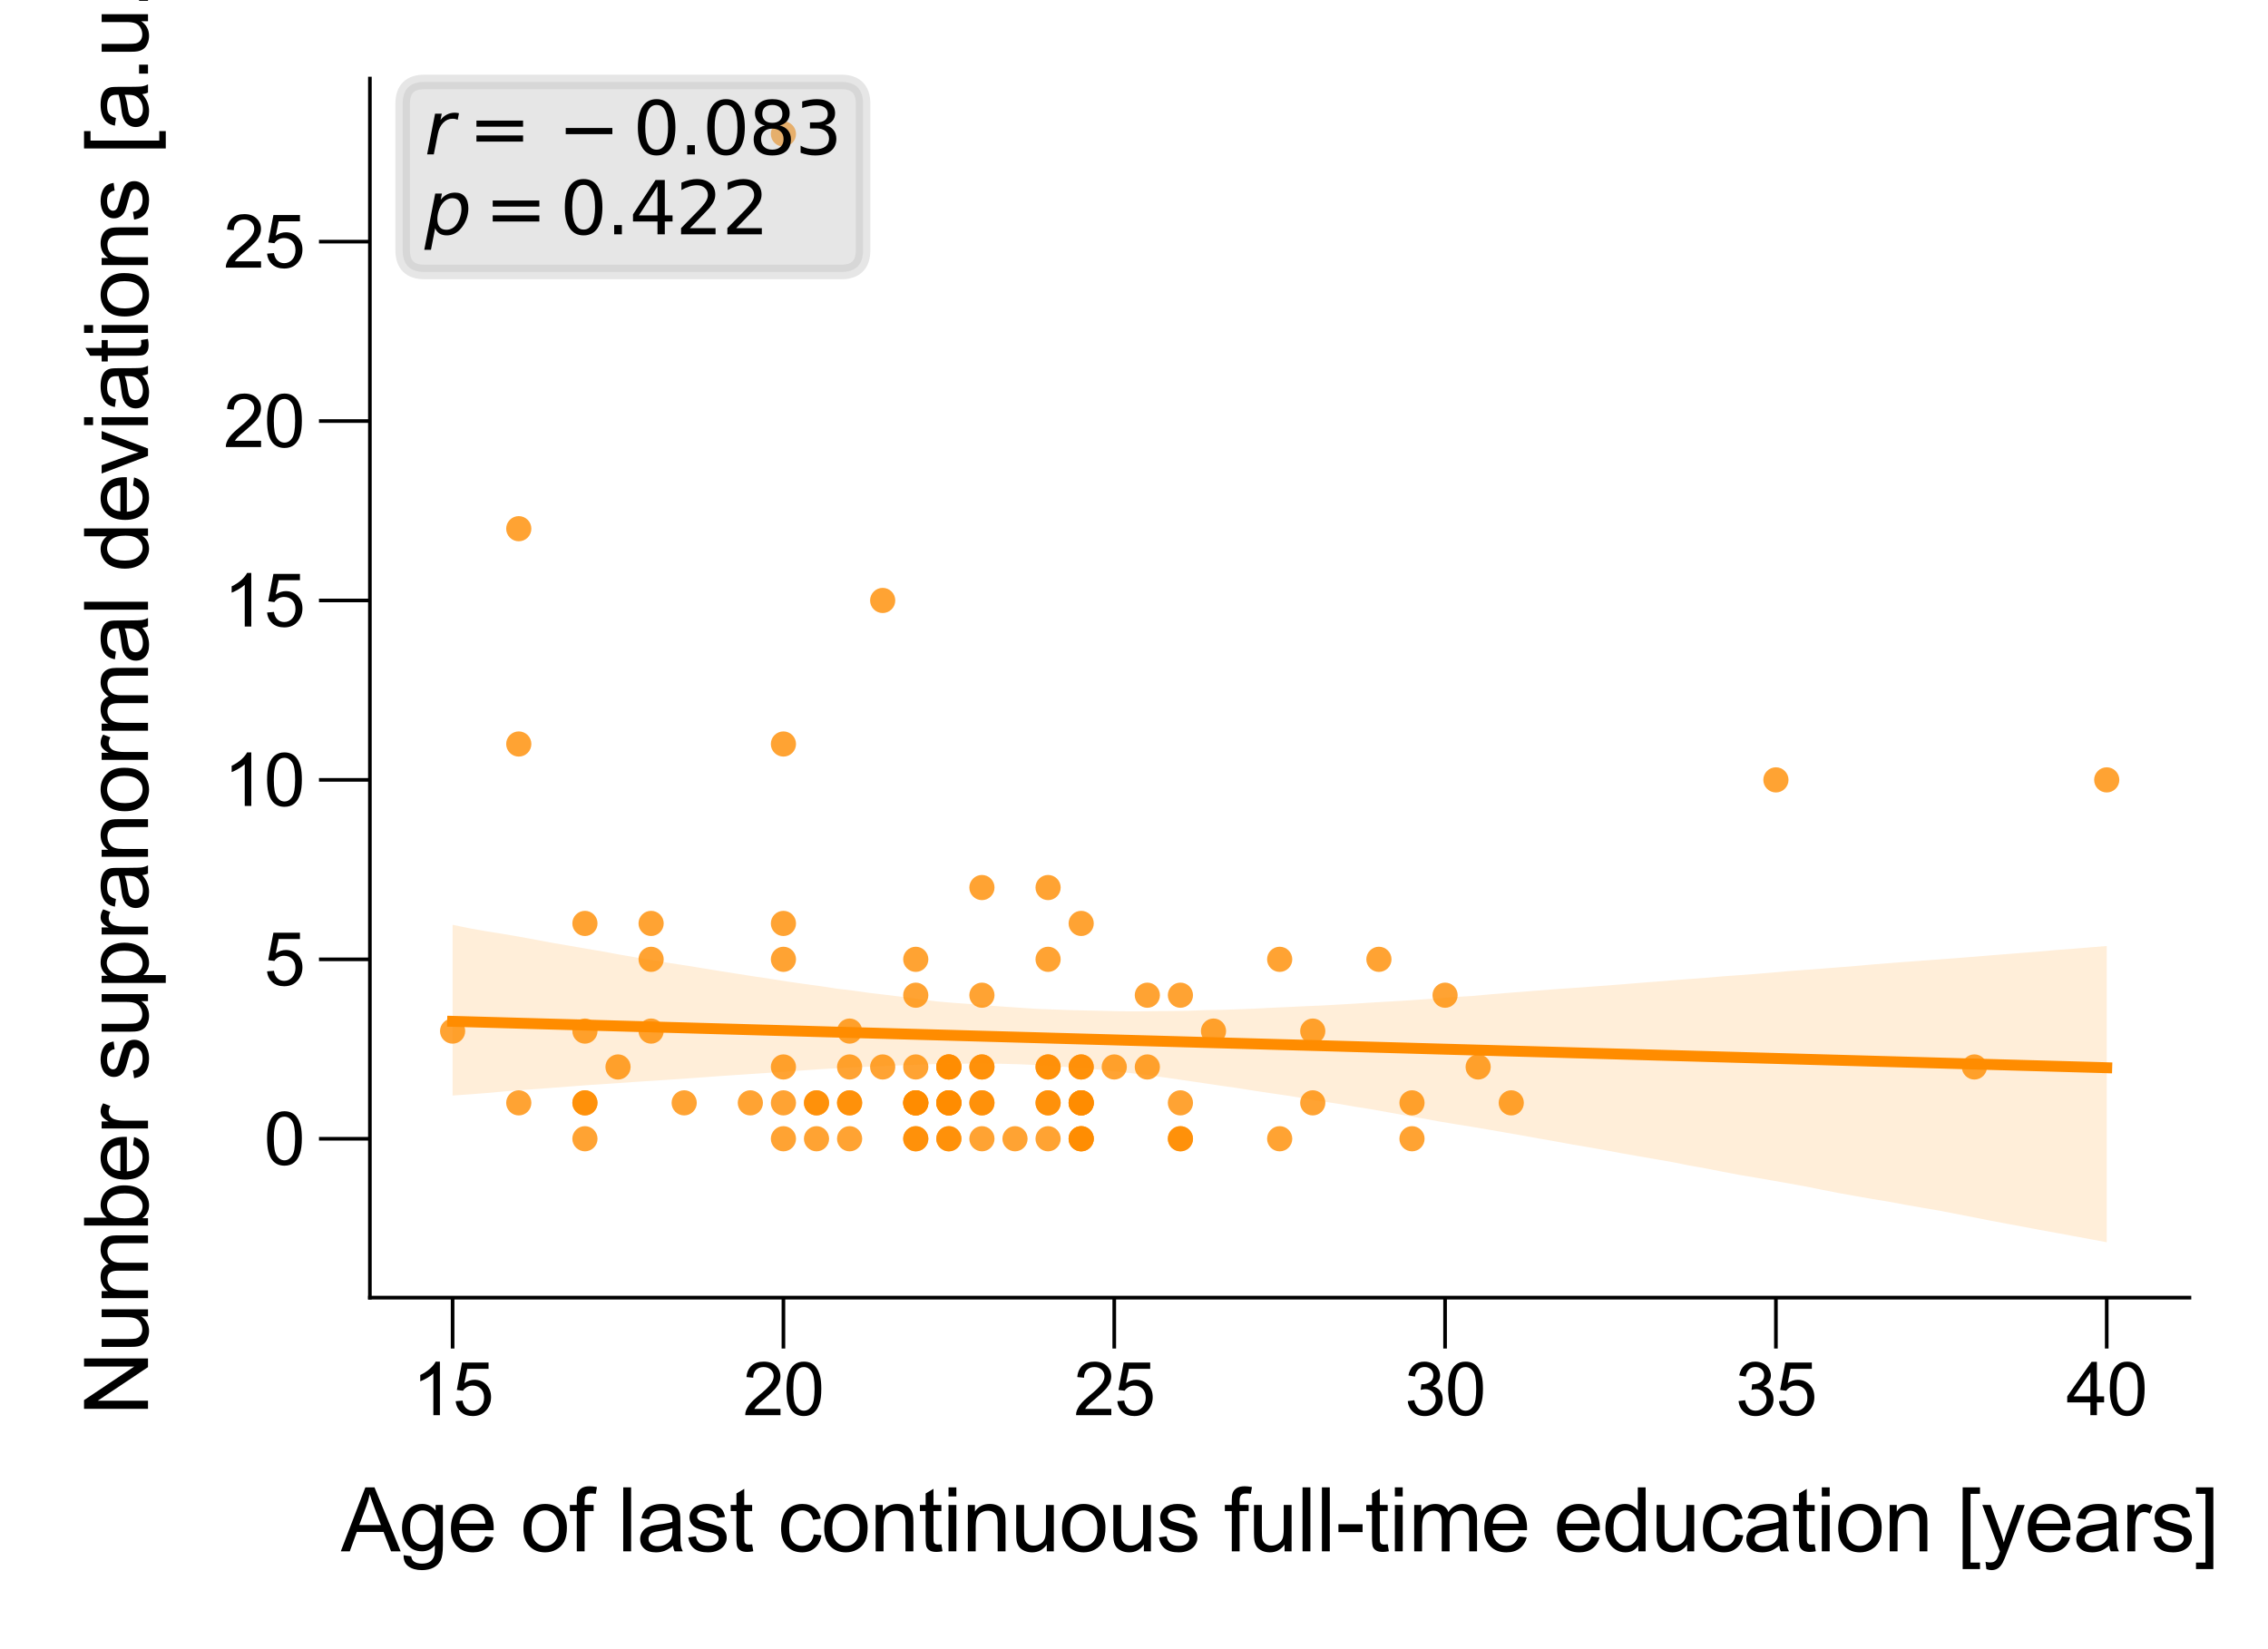 <?xml version="1.0" encoding="utf-8" standalone="no"?>
<!DOCTYPE svg PUBLIC "-//W3C//DTD SVG 1.1//EN"
  "http://www.w3.org/Graphics/SVG/1.1/DTD/svg11.dtd">
<svg xmlns:xlink="http://www.w3.org/1999/xlink" width="155.906pt" height="113.386pt" viewBox="0 0 155.906 113.386" xmlns="http://www.w3.org/2000/svg" version="1.1">
 <defs>
  <style type="text/css">*{stroke-linejoin: round; stroke-linecap: butt}</style>
 </defs>
 <g id="figure_1">
  <g id="patch_1">
   <path d="M 0 113.386 
L 155.906 113.386 
L 155.906 0 
L 0 0 
z
" style="fill: #ffffff"/>
  </g>
  <g id="axes_1">
   <g id="patch_2">
    <path d="M 25.427 89.218 
L 150.506 89.218 
L 150.506 5.4 
L 25.427 5.4 
z
" style="fill: #ffffff"/>
   </g>
   <g id="PathCollection_1">
    <defs>
     <path id="C0_0_b6373d3e02" d="M 0 0.866 
C 0.23 0.866 0.45 0.775 0.612 0.612 
C 0.775 0.45 0.866 0.23 0.866 -0 
C 0.866 -0.23 0.775 -0.45 0.612 -0.612 
C 0.45 -0.775 0.23 -0.866 0 -0.866 
C -0.23 -0.866 -0.45 -0.775 -0.612 -0.612 
C -0.775 -0.45 -0.866 -0.23 -0.866 0 
C -0.866 0.23 -0.775 0.45 -0.612 0.612 
C -0.45 0.775 -0.23 0.866 0 0.866 
z
"/>
    </defs>
    <g clip-path="url(#p305b118e00)">
     <use xlink:href="#C0_0_b6373d3e02" x="72.047" y="65.957" style="fill: #ff8c00; fill-opacity: 0.8"/>
    </g>
    <g clip-path="url(#p305b118e00)">
     <use xlink:href="#C0_0_b6373d3e02" x="56.128" y="78.293" style="fill: #ff8c00; fill-opacity: 0.8"/>
    </g>
    <g clip-path="url(#p305b118e00)">
     <use xlink:href="#C0_0_b6373d3e02" x="35.661" y="75.825" style="fill: #ff8c00; fill-opacity: 0.8"/>
    </g>
    <g clip-path="url(#p305b118e00)">
     <use xlink:href="#C0_0_b6373d3e02" x="62.951" y="75.825" style="fill: #ff8c00; fill-opacity: 0.8"/>
    </g>
    <g clip-path="url(#p305b118e00)">
     <use xlink:href="#C0_0_b6373d3e02" x="65.225" y="75.825" style="fill: #ff8c00; fill-opacity: 0.8"/>
    </g>
    <g clip-path="url(#p305b118e00)">
     <use xlink:href="#C0_0_b6373d3e02" x="67.499" y="75.825" style="fill: #ff8c00; fill-opacity: 0.8"/>
    </g>
    <g clip-path="url(#p305b118e00)">
     <use xlink:href="#C0_0_b6373d3e02" x="53.854" y="9.21" style="fill: #ff8c00; fill-opacity: 0.8"/>
    </g>
    <g clip-path="url(#p305b118e00)">
     <use xlink:href="#C0_0_b6373d3e02" x="53.854" y="63.489" style="fill: #ff8c00; fill-opacity: 0.8"/>
    </g>
    <g clip-path="url(#p305b118e00)">
     <use xlink:href="#C0_0_b6373d3e02" x="74.322" y="63.489" style="fill: #ff8c00; fill-opacity: 0.8"/>
    </g>
    <g clip-path="url(#p305b118e00)">
     <use xlink:href="#C0_0_b6373d3e02" x="74.322" y="73.358" style="fill: #ff8c00; fill-opacity: 0.8"/>
    </g>
    <g clip-path="url(#p305b118e00)">
     <use xlink:href="#C0_0_b6373d3e02" x="40.209" y="63.489" style="fill: #ff8c00; fill-opacity: 0.8"/>
    </g>
    <g clip-path="url(#p305b118e00)">
     <use xlink:href="#C0_0_b6373d3e02" x="67.499" y="73.358" style="fill: #ff8c00; fill-opacity: 0.8"/>
    </g>
    <g clip-path="url(#p305b118e00)">
     <use xlink:href="#C0_0_b6373d3e02" x="90.241" y="75.825" style="fill: #ff8c00; fill-opacity: 0.8"/>
    </g>
    <g clip-path="url(#p305b118e00)">
     <use xlink:href="#C0_0_b6373d3e02" x="90.241" y="70.891" style="fill: #ff8c00; fill-opacity: 0.8"/>
    </g>
    <g clip-path="url(#p305b118e00)">
     <use xlink:href="#C0_0_b6373d3e02" x="65.225" y="75.825" style="fill: #ff8c00; fill-opacity: 0.8"/>
    </g>
    <g clip-path="url(#p305b118e00)">
     <use xlink:href="#C0_0_b6373d3e02" x="53.854" y="78.293" style="fill: #ff8c00; fill-opacity: 0.8"/>
    </g>
    <g clip-path="url(#p305b118e00)">
     <use xlink:href="#C0_0_b6373d3e02" x="42.484" y="73.358" style="fill: #ff8c00; fill-opacity: 0.8"/>
    </g>
    <g clip-path="url(#p305b118e00)">
     <use xlink:href="#C0_0_b6373d3e02" x="65.225" y="75.825" style="fill: #ff8c00; fill-opacity: 0.8"/>
    </g>
    <g clip-path="url(#p305b118e00)">
     <use xlink:href="#C0_0_b6373d3e02" x="87.967" y="78.293" style="fill: #ff8c00; fill-opacity: 0.8"/>
    </g>
    <g clip-path="url(#p305b118e00)">
     <use xlink:href="#C0_0_b6373d3e02" x="65.225" y="75.825" style="fill: #ff8c00; fill-opacity: 0.8"/>
    </g>
    <g clip-path="url(#p305b118e00)">
     <use xlink:href="#C0_0_b6373d3e02" x="67.499" y="68.424" style="fill: #ff8c00; fill-opacity: 0.8"/>
    </g>
    <g clip-path="url(#p305b118e00)">
     <use xlink:href="#C0_0_b6373d3e02" x="60.677" y="73.358" style="fill: #ff8c00; fill-opacity: 0.8"/>
    </g>
    <g clip-path="url(#p305b118e00)">
     <use xlink:href="#C0_0_b6373d3e02" x="67.499" y="61.022" style="fill: #ff8c00; fill-opacity: 0.8"/>
    </g>
    <g clip-path="url(#p305b118e00)">
     <use xlink:href="#C0_0_b6373d3e02" x="67.499" y="75.825" style="fill: #ff8c00; fill-opacity: 0.8"/>
    </g>
    <g clip-path="url(#p305b118e00)">
     <use xlink:href="#C0_0_b6373d3e02" x="62.951" y="68.424" style="fill: #ff8c00; fill-opacity: 0.8"/>
    </g>
    <g clip-path="url(#p305b118e00)">
     <use xlink:href="#C0_0_b6373d3e02" x="62.951" y="73.358" style="fill: #ff8c00; fill-opacity: 0.8"/>
    </g>
    <g clip-path="url(#p305b118e00)">
     <use xlink:href="#C0_0_b6373d3e02" x="81.144" y="75.825" style="fill: #ff8c00; fill-opacity: 0.8"/>
    </g>
    <g clip-path="url(#p305b118e00)">
     <use xlink:href="#C0_0_b6373d3e02" x="65.225" y="73.358" style="fill: #ff8c00; fill-opacity: 0.8"/>
    </g>
    <g clip-path="url(#p305b118e00)">
     <use xlink:href="#C0_0_b6373d3e02" x="101.611" y="73.358" style="fill: #ff8c00; fill-opacity: 0.8"/>
    </g>
    <g clip-path="url(#p305b118e00)">
     <use xlink:href="#C0_0_b6373d3e02" x="53.854" y="75.825" style="fill: #ff8c00; fill-opacity: 0.8"/>
    </g>
    <g clip-path="url(#p305b118e00)">
     <use xlink:href="#C0_0_b6373d3e02" x="62.951" y="75.825" style="fill: #ff8c00; fill-opacity: 0.8"/>
    </g>
    <g clip-path="url(#p305b118e00)">
     <use xlink:href="#C0_0_b6373d3e02" x="72.047" y="73.358" style="fill: #ff8c00; fill-opacity: 0.8"/>
    </g>
    <g clip-path="url(#p305b118e00)">
     <use xlink:href="#C0_0_b6373d3e02" x="58.403" y="70.891" style="fill: #ff8c00; fill-opacity: 0.8"/>
    </g>
    <g clip-path="url(#p305b118e00)">
     <use xlink:href="#C0_0_b6373d3e02" x="58.403" y="75.825" style="fill: #ff8c00; fill-opacity: 0.8"/>
    </g>
    <g clip-path="url(#p305b118e00)">
     <use xlink:href="#C0_0_b6373d3e02" x="97.063" y="75.825" style="fill: #ff8c00; fill-opacity: 0.8"/>
    </g>
    <g clip-path="url(#p305b118e00)">
     <use xlink:href="#C0_0_b6373d3e02" x="97.063" y="78.293" style="fill: #ff8c00; fill-opacity: 0.8"/>
    </g>
    <g clip-path="url(#p305b118e00)">
     <use xlink:href="#C0_0_b6373d3e02" x="47.032" y="75.825" style="fill: #ff8c00; fill-opacity: 0.8"/>
    </g>
    <g clip-path="url(#p305b118e00)">
     <use xlink:href="#C0_0_b6373d3e02" x="40.209" y="75.825" style="fill: #ff8c00; fill-opacity: 0.8"/>
    </g>
    <g clip-path="url(#p305b118e00)">
     <use xlink:href="#C0_0_b6373d3e02" x="72.047" y="61.022" style="fill: #ff8c00; fill-opacity: 0.8"/>
    </g>
    <g clip-path="url(#p305b118e00)">
     <use xlink:href="#C0_0_b6373d3e02" x="58.403" y="73.358" style="fill: #ff8c00; fill-opacity: 0.8"/>
    </g>
    <g clip-path="url(#p305b118e00)">
     <use xlink:href="#C0_0_b6373d3e02" x="67.499" y="78.293" style="fill: #ff8c00; fill-opacity: 0.8"/>
    </g>
    <g clip-path="url(#p305b118e00)">
     <use xlink:href="#C0_0_b6373d3e02" x="35.661" y="36.35" style="fill: #ff8c00; fill-opacity: 0.8"/>
    </g>
    <g clip-path="url(#p305b118e00)">
     <use xlink:href="#C0_0_b6373d3e02" x="35.661" y="51.153" style="fill: #ff8c00; fill-opacity: 0.8"/>
    </g>
    <g clip-path="url(#p305b118e00)">
     <use xlink:href="#C0_0_b6373d3e02" x="74.322" y="78.293" style="fill: #ff8c00; fill-opacity: 0.8"/>
    </g>
    <g clip-path="url(#p305b118e00)">
     <use xlink:href="#C0_0_b6373d3e02" x="44.758" y="70.891" style="fill: #ff8c00; fill-opacity: 0.8"/>
    </g>
    <g clip-path="url(#p305b118e00)">
     <use xlink:href="#C0_0_b6373d3e02" x="44.758" y="63.489" style="fill: #ff8c00; fill-opacity: 0.8"/>
    </g>
    <g clip-path="url(#p305b118e00)">
     <use xlink:href="#C0_0_b6373d3e02" x="44.758" y="65.957" style="fill: #ff8c00; fill-opacity: 0.8"/>
    </g>
    <g clip-path="url(#p305b118e00)">
     <use xlink:href="#C0_0_b6373d3e02" x="60.677" y="41.284" style="fill: #ff8c00; fill-opacity: 0.8"/>
    </g>
    <g clip-path="url(#p305b118e00)">
     <use xlink:href="#C0_0_b6373d3e02" x="87.967" y="65.957" style="fill: #ff8c00; fill-opacity: 0.8"/>
    </g>
    <g clip-path="url(#p305b118e00)">
     <use xlink:href="#C0_0_b6373d3e02" x="76.596" y="73.358" style="fill: #ff8c00; fill-opacity: 0.8"/>
    </g>
    <g clip-path="url(#p305b118e00)">
     <use xlink:href="#C0_0_b6373d3e02" x="81.144" y="68.424" style="fill: #ff8c00; fill-opacity: 0.8"/>
    </g>
    <g clip-path="url(#p305b118e00)">
     <use xlink:href="#C0_0_b6373d3e02" x="74.322" y="78.293" style="fill: #ff8c00; fill-opacity: 0.8"/>
    </g>
    <g clip-path="url(#p305b118e00)">
     <use xlink:href="#C0_0_b6373d3e02" x="67.499" y="73.358" style="fill: #ff8c00; fill-opacity: 0.8"/>
    </g>
    <g clip-path="url(#p305b118e00)">
     <use xlink:href="#C0_0_b6373d3e02" x="40.209" y="70.891" style="fill: #ff8c00; fill-opacity: 0.8"/>
    </g>
    <g clip-path="url(#p305b118e00)">
     <use xlink:href="#C0_0_b6373d3e02" x="31.113" y="70.891" style="fill: #ff8c00; fill-opacity: 0.8"/>
    </g>
    <g clip-path="url(#p305b118e00)">
     <use xlink:href="#C0_0_b6373d3e02" x="62.951" y="78.293" style="fill: #ff8c00; fill-opacity: 0.8"/>
    </g>
    <g clip-path="url(#p305b118e00)">
     <use xlink:href="#C0_0_b6373d3e02" x="62.951" y="65.957" style="fill: #ff8c00; fill-opacity: 0.8"/>
    </g>
    <g clip-path="url(#p305b118e00)">
     <use xlink:href="#C0_0_b6373d3e02" x="74.322" y="75.825" style="fill: #ff8c00; fill-opacity: 0.8"/>
    </g>
    <g clip-path="url(#p305b118e00)">
     <use xlink:href="#C0_0_b6373d3e02" x="65.225" y="78.293" style="fill: #ff8c00; fill-opacity: 0.8"/>
    </g>
    <g clip-path="url(#p305b118e00)">
     <use xlink:href="#C0_0_b6373d3e02" x="122.079" y="53.62" style="fill: #ff8c00; fill-opacity: 0.8"/>
    </g>
    <g clip-path="url(#p305b118e00)">
     <use xlink:href="#C0_0_b6373d3e02" x="58.403" y="78.293" style="fill: #ff8c00; fill-opacity: 0.8"/>
    </g>
    <g clip-path="url(#p305b118e00)">
     <use xlink:href="#C0_0_b6373d3e02" x="58.403" y="75.825" style="fill: #ff8c00; fill-opacity: 0.8"/>
    </g>
    <g clip-path="url(#p305b118e00)">
     <use xlink:href="#C0_0_b6373d3e02" x="40.209" y="78.293" style="fill: #ff8c00; fill-opacity: 0.8"/>
    </g>
    <g clip-path="url(#p305b118e00)">
     <use xlink:href="#C0_0_b6373d3e02" x="40.209" y="75.825" style="fill: #ff8c00; fill-opacity: 0.8"/>
    </g>
    <g clip-path="url(#p305b118e00)">
     <use xlink:href="#C0_0_b6373d3e02" x="69.773" y="78.293" style="fill: #ff8c00; fill-opacity: 0.8"/>
    </g>
    <g clip-path="url(#p305b118e00)">
     <use xlink:href="#C0_0_b6373d3e02" x="62.951" y="75.825" style="fill: #ff8c00; fill-opacity: 0.8"/>
    </g>
    <g clip-path="url(#p305b118e00)">
     <use xlink:href="#C0_0_b6373d3e02" x="62.951" y="75.825" style="fill: #ff8c00; fill-opacity: 0.8"/>
    </g>
    <g clip-path="url(#p305b118e00)">
     <use xlink:href="#C0_0_b6373d3e02" x="51.58" y="75.825" style="fill: #ff8c00; fill-opacity: 0.8"/>
    </g>
    <g clip-path="url(#p305b118e00)">
     <use xlink:href="#C0_0_b6373d3e02" x="65.225" y="73.358" style="fill: #ff8c00; fill-opacity: 0.8"/>
    </g>
    <g clip-path="url(#p305b118e00)">
     <use xlink:href="#C0_0_b6373d3e02" x="74.322" y="75.825" style="fill: #ff8c00; fill-opacity: 0.8"/>
    </g>
    <g clip-path="url(#p305b118e00)">
     <use xlink:href="#C0_0_b6373d3e02" x="103.886" y="75.825" style="fill: #ff8c00; fill-opacity: 0.8"/>
    </g>
    <g clip-path="url(#p305b118e00)">
     <use xlink:href="#C0_0_b6373d3e02" x="72.047" y="78.293" style="fill: #ff8c00; fill-opacity: 0.8"/>
    </g>
    <g clip-path="url(#p305b118e00)">
     <use xlink:href="#C0_0_b6373d3e02" x="144.82" y="53.62" style="fill: #ff8c00; fill-opacity: 0.8"/>
    </g>
    <g clip-path="url(#p305b118e00)">
     <use xlink:href="#C0_0_b6373d3e02" x="78.87" y="73.358" style="fill: #ff8c00; fill-opacity: 0.8"/>
    </g>
    <g clip-path="url(#p305b118e00)">
     <use xlink:href="#C0_0_b6373d3e02" x="74.322" y="78.293" style="fill: #ff8c00; fill-opacity: 0.8"/>
    </g>
    <g clip-path="url(#p305b118e00)">
     <use xlink:href="#C0_0_b6373d3e02" x="99.337" y="68.424" style="fill: #ff8c00; fill-opacity: 0.8"/>
    </g>
    <g clip-path="url(#p305b118e00)">
     <use xlink:href="#C0_0_b6373d3e02" x="74.322" y="73.358" style="fill: #ff8c00; fill-opacity: 0.8"/>
    </g>
    <g clip-path="url(#p305b118e00)">
     <use xlink:href="#C0_0_b6373d3e02" x="74.322" y="75.825" style="fill: #ff8c00; fill-opacity: 0.8"/>
    </g>
    <g clip-path="url(#p305b118e00)">
     <use xlink:href="#C0_0_b6373d3e02" x="56.128" y="75.825" style="fill: #ff8c00; fill-opacity: 0.8"/>
    </g>
    <g clip-path="url(#p305b118e00)">
     <use xlink:href="#C0_0_b6373d3e02" x="62.951" y="78.293" style="fill: #ff8c00; fill-opacity: 0.8"/>
    </g>
    <g clip-path="url(#p305b118e00)">
     <use xlink:href="#C0_0_b6373d3e02" x="65.225" y="73.358" style="fill: #ff8c00; fill-opacity: 0.8"/>
    </g>
    <g clip-path="url(#p305b118e00)">
     <use xlink:href="#C0_0_b6373d3e02" x="65.225" y="78.293" style="fill: #ff8c00; fill-opacity: 0.8"/>
    </g>
    <g clip-path="url(#p305b118e00)">
     <use xlink:href="#C0_0_b6373d3e02" x="81.144" y="78.293" style="fill: #ff8c00; fill-opacity: 0.8"/>
    </g>
    <g clip-path="url(#p305b118e00)">
     <use xlink:href="#C0_0_b6373d3e02" x="81.144" y="78.293" style="fill: #ff8c00; fill-opacity: 0.8"/>
    </g>
    <g clip-path="url(#p305b118e00)">
     <use xlink:href="#C0_0_b6373d3e02" x="94.789" y="65.957" style="fill: #ff8c00; fill-opacity: 0.8"/>
    </g>
    <g clip-path="url(#p305b118e00)">
     <use xlink:href="#C0_0_b6373d3e02" x="53.854" y="65.957" style="fill: #ff8c00; fill-opacity: 0.8"/>
    </g>
    <g clip-path="url(#p305b118e00)">
     <use xlink:href="#C0_0_b6373d3e02" x="53.854" y="73.358" style="fill: #ff8c00; fill-opacity: 0.8"/>
    </g>
    <g clip-path="url(#p305b118e00)">
     <use xlink:href="#C0_0_b6373d3e02" x="78.87" y="68.424" style="fill: #ff8c00; fill-opacity: 0.8"/>
    </g>
    <g clip-path="url(#p305b118e00)">
     <use xlink:href="#C0_0_b6373d3e02" x="56.128" y="75.825" style="fill: #ff8c00; fill-opacity: 0.8"/>
    </g>
    <g clip-path="url(#p305b118e00)">
     <use xlink:href="#C0_0_b6373d3e02" x="83.418" y="70.891" style="fill: #ff8c00; fill-opacity: 0.8"/>
    </g>
    <g clip-path="url(#p305b118e00)">
     <use xlink:href="#C0_0_b6373d3e02" x="72.047" y="75.825" style="fill: #ff8c00; fill-opacity: 0.8"/>
    </g>
    <g clip-path="url(#p305b118e00)">
     <use xlink:href="#C0_0_b6373d3e02" x="53.854" y="51.153" style="fill: #ff8c00; fill-opacity: 0.8"/>
    </g>
    <g clip-path="url(#p305b118e00)">
     <use xlink:href="#C0_0_b6373d3e02" x="135.724" y="73.358" style="fill: #ff8c00; fill-opacity: 0.8"/>
    </g>
    <g clip-path="url(#p305b118e00)">
     <use xlink:href="#C0_0_b6373d3e02" x="72.047" y="73.358" style="fill: #ff8c00; fill-opacity: 0.8"/>
    </g>
    <g clip-path="url(#p305b118e00)">
     <use xlink:href="#C0_0_b6373d3e02" x="72.047" y="75.825" style="fill: #ff8c00; fill-opacity: 0.8"/>
    </g>
    <g clip-path="url(#p305b118e00)">
     <use xlink:href="#C0_0_b6373d3e02" x="74.322" y="75.825" style="fill: #ff8c00; fill-opacity: 0.8"/>
    </g>
   </g>
   <g id="PolyCollection_1">
    <path d="M 31.113 63.586 
L 31.113 75.321 
L 32.261 75.242 
L 33.41 75.153 
L 34.559 75.049 
L 35.707 74.956 
L 36.856 74.876 
L 38.004 74.788 
L 39.153 74.701 
L 40.301 74.613 
L 41.45 74.539 
L 42.598 74.46 
L 43.747 74.378 
L 44.896 74.306 
L 46.044 74.229 
L 47.193 74.15 
L 48.341 74.069 
L 49.49 73.984 
L 50.638 73.907 
L 51.787 73.831 
L 52.935 73.754 
L 54.084 73.676 
L 55.233 73.591 
L 56.381 73.513 
L 57.53 73.444 
L 58.678 73.386 
L 59.827 73.338 
L 60.975 73.289 
L 62.124 73.239 
L 63.273 73.195 
L 64.421 73.158 
L 65.57 73.142 
L 66.718 73.128 
L 67.867 73.124 
L 69.015 73.143 
L 70.164 73.177 
L 71.312 73.229 
L 72.461 73.303 
L 73.61 73.378 
L 74.758 73.466 
L 75.907 73.578 
L 77.055 73.706 
L 78.204 73.836 
L 79.352 73.981 
L 80.501 74.141 
L 81.649 74.31 
L 82.798 74.478 
L 83.947 74.65 
L 85.095 74.813 
L 86.244 74.996 
L 87.392 75.168 
L 88.541 75.335 
L 89.689 75.521 
L 90.838 75.717 
L 91.986 75.889 
L 93.135 76.088 
L 94.284 76.271 
L 95.432 76.476 
L 96.581 76.684 
L 97.729 76.884 
L 98.878 77.095 
L 100.026 77.288 
L 101.175 77.471 
L 102.323 77.666 
L 103.472 77.866 
L 104.621 78.066 
L 105.769 78.273 
L 106.918 78.475 
L 108.066 78.686 
L 109.215 78.88 
L 110.363 79.083 
L 111.512 79.3 
L 112.661 79.5 
L 113.809 79.699 
L 114.958 79.898 
L 116.106 80.13 
L 117.255 80.332 
L 118.403 80.557 
L 119.552 80.776 
L 120.7 80.969 
L 121.849 81.167 
L 122.998 81.371 
L 124.146 81.578 
L 125.295 81.81 
L 126.443 82.035 
L 127.592 82.24 
L 128.74 82.442 
L 129.889 82.631 
L 131.037 82.843 
L 132.186 83.044 
L 133.335 83.241 
L 134.483 83.463 
L 135.632 83.689 
L 136.78 83.914 
L 137.929 84.131 
L 139.077 84.344 
L 140.226 84.562 
L 141.374 84.769 
L 142.523 84.982 
L 143.672 85.195 
L 144.82 85.408 
L 144.82 65.041 
L 144.82 65.041 
L 143.672 65.135 
L 142.523 65.229 
L 141.374 65.314 
L 140.226 65.417 
L 139.077 65.509 
L 137.929 65.6 
L 136.78 65.69 
L 135.632 65.784 
L 134.483 65.875 
L 133.335 65.96 
L 132.186 66.045 
L 131.037 66.131 
L 129.889 66.217 
L 128.74 66.309 
L 127.592 66.412 
L 126.443 66.502 
L 125.295 66.594 
L 124.146 66.679 
L 122.998 66.764 
L 121.849 66.867 
L 120.7 66.961 
L 119.552 67.047 
L 118.403 67.129 
L 117.255 67.226 
L 116.106 67.313 
L 114.958 67.399 
L 113.809 67.493 
L 112.661 67.582 
L 111.512 67.676 
L 110.363 67.765 
L 109.215 67.848 
L 108.066 67.932 
L 106.918 68.011 
L 105.769 68.099 
L 104.621 68.191 
L 103.472 68.279 
L 102.323 68.375 
L 101.175 68.479 
L 100.026 68.548 
L 98.878 68.635 
L 97.729 68.718 
L 96.581 68.795 
L 95.432 68.864 
L 94.284 68.929 
L 93.135 69.004 
L 91.986 69.071 
L 90.838 69.134 
L 89.689 69.182 
L 88.541 69.237 
L 87.392 69.289 
L 86.244 69.348 
L 85.095 69.393 
L 83.947 69.432 
L 82.798 69.45 
L 81.649 69.495 
L 80.501 69.51 
L 79.352 69.517 
L 78.204 69.535 
L 77.055 69.531 
L 75.907 69.501 
L 74.758 69.475 
L 73.61 69.45 
L 72.461 69.407 
L 71.312 69.364 
L 70.164 69.289 
L 69.015 69.212 
L 67.867 69.125 
L 66.718 69.033 
L 65.57 68.951 
L 64.421 68.854 
L 63.273 68.707 
L 62.124 68.549 
L 60.975 68.409 
L 59.827 68.274 
L 58.678 68.113 
L 57.53 67.974 
L 56.381 67.799 
L 55.233 67.642 
L 54.084 67.477 
L 52.935 67.293 
L 51.787 67.125 
L 50.638 66.944 
L 49.49 66.764 
L 48.341 66.575 
L 47.193 66.388 
L 46.044 66.215 
L 44.896 66.024 
L 43.747 65.829 
L 42.598 65.633 
L 41.45 65.42 
L 40.301 65.224 
L 39.153 65.026 
L 38.004 64.831 
L 36.856 64.616 
L 35.707 64.404 
L 34.559 64.208 
L 33.41 64.025 
L 32.261 63.82 
L 31.113 63.586 
z
" clip-path="url(#p305b118e00)" style="fill: #ff8c00; fill-opacity: 0.15"/>
   </g>
   <g id="matplotlib.axis_1">
    <g id="xtick_1">
     <g id="line2d_1">
      <defs>
       <path id="m3871d785a6" d="M 0 0 
L 0 3.5 
" style="stroke: #000000; stroke-width: 0.25"/>
      </defs>
      <g>
       <use xlink:href="#m3871d785a6" x="31.113" y="89.218" style="stroke: #000000; stroke-width: 0.25"/>
      </g>
     </g>
     <g id="text_1">
      <!-- 15 -->
      <g transform="translate(28.332 97.297) scale(0.05 -0.05)">
       <defs>
        <path id="ArialMT-31" d="M 2384 0 
L 1822 0 
L 1822 3584 
Q 1619 3391 1289 3197 
Q 959 3003 697 2906 
L 697 3450 
Q 1169 3672 1522 3987 
Q 1875 4303 2022 4600 
L 2384 4600 
L 2384 0 
z
" transform="scale(0.016)"/>
        <path id="ArialMT-35" d="M 266 1200 
L 856 1250 
Q 922 819 1161 601 
Q 1400 384 1738 384 
Q 2144 384 2425 690 
Q 2706 997 2706 1503 
Q 2706 1984 2436 2262 
Q 2166 2541 1728 2541 
Q 1456 2541 1237 2417 
Q 1019 2294 894 2097 
L 366 2166 
L 809 4519 
L 3088 4519 
L 3088 3981 
L 1259 3981 
L 1013 2750 
Q 1425 3038 1878 3038 
Q 2478 3038 2890 2622 
Q 3303 2206 3303 1553 
Q 3303 931 2941 478 
Q 2500 -78 1738 -78 
Q 1113 -78 717 272 
Q 322 622 266 1200 
z
" transform="scale(0.016)"/>
       </defs>
       <use xlink:href="#ArialMT-31"/>
       <use xlink:href="#ArialMT-35" x="55.615"/>
      </g>
     </g>
    </g>
    <g id="xtick_2">
     <g id="line2d_2">
      <g>
       <use xlink:href="#m3871d785a6" x="53.854" y="89.218" style="stroke: #000000; stroke-width: 0.25"/>
      </g>
     </g>
     <g id="text_2">
      <!-- 20 -->
      <g transform="translate(51.074 97.297) scale(0.05 -0.05)">
       <defs>
        <path id="ArialMT-32" d="M 3222 541 
L 3222 0 
L 194 0 
Q 188 203 259 391 
Q 375 700 629 1000 
Q 884 1300 1366 1694 
Q 2113 2306 2375 2664 
Q 2638 3022 2638 3341 
Q 2638 3675 2398 3904 
Q 2159 4134 1775 4134 
Q 1369 4134 1125 3890 
Q 881 3647 878 3216 
L 300 3275 
Q 359 3922 746 4261 
Q 1134 4600 1788 4600 
Q 2447 4600 2831 4234 
Q 3216 3869 3216 3328 
Q 3216 3053 3103 2787 
Q 2991 2522 2730 2228 
Q 2469 1934 1863 1422 
Q 1356 997 1212 845 
Q 1069 694 975 541 
L 3222 541 
z
" transform="scale(0.016)"/>
        <path id="ArialMT-30" d="M 266 2259 
Q 266 3072 433 3567 
Q 600 4063 929 4331 
Q 1259 4600 1759 4600 
Q 2128 4600 2406 4451 
Q 2684 4303 2865 4023 
Q 3047 3744 3150 3342 
Q 3253 2941 3253 2259 
Q 3253 1453 3087 958 
Q 2922 463 2592 192 
Q 2263 -78 1759 -78 
Q 1097 -78 719 397 
Q 266 969 266 2259 
z
M 844 2259 
Q 844 1131 1108 757 
Q 1372 384 1759 384 
Q 2147 384 2411 759 
Q 2675 1134 2675 2259 
Q 2675 3391 2411 3762 
Q 2147 4134 1753 4134 
Q 1366 4134 1134 3806 
Q 844 3388 844 2259 
z
" transform="scale(0.016)"/>
       </defs>
       <use xlink:href="#ArialMT-32"/>
       <use xlink:href="#ArialMT-30" x="55.615"/>
      </g>
     </g>
    </g>
    <g id="xtick_3">
     <g id="line2d_3">
      <g>
       <use xlink:href="#m3871d785a6" x="76.596" y="89.218" style="stroke: #000000; stroke-width: 0.25"/>
      </g>
     </g>
     <g id="text_3">
      <!-- 25 -->
      <g transform="translate(73.815 97.297) scale(0.05 -0.05)">
       <use xlink:href="#ArialMT-32"/>
       <use xlink:href="#ArialMT-35" x="55.615"/>
      </g>
     </g>
    </g>
    <g id="xtick_4">
     <g id="line2d_4">
      <g>
       <use xlink:href="#m3871d785a6" x="99.337" y="89.218" style="stroke: #000000; stroke-width: 0.25"/>
      </g>
     </g>
     <g id="text_4">
      <!-- 30 -->
      <g transform="translate(96.557 97.297) scale(0.05 -0.05)">
       <defs>
        <path id="ArialMT-33" d="M 269 1209 
L 831 1284 
Q 928 806 1161 595 
Q 1394 384 1728 384 
Q 2125 384 2398 659 
Q 2672 934 2672 1341 
Q 2672 1728 2419 1979 
Q 2166 2231 1775 2231 
Q 1616 2231 1378 2169 
L 1441 2663 
Q 1497 2656 1531 2656 
Q 1891 2656 2178 2843 
Q 2466 3031 2466 3422 
Q 2466 3731 2256 3934 
Q 2047 4138 1716 4138 
Q 1388 4138 1169 3931 
Q 950 3725 888 3313 
L 325 3413 
Q 428 3978 793 4289 
Q 1159 4600 1703 4600 
Q 2078 4600 2393 4439 
Q 2709 4278 2876 4000 
Q 3044 3722 3044 3409 
Q 3044 3113 2884 2869 
Q 2725 2625 2413 2481 
Q 2819 2388 3044 2092 
Q 3269 1797 3269 1353 
Q 3269 753 2831 336 
Q 2394 -81 1725 -81 
Q 1122 -81 723 278 
Q 325 638 269 1209 
z
" transform="scale(0.016)"/>
       </defs>
       <use xlink:href="#ArialMT-33"/>
       <use xlink:href="#ArialMT-30" x="55.615"/>
      </g>
     </g>
    </g>
    <g id="xtick_5">
     <g id="line2d_5">
      <g>
       <use xlink:href="#m3871d785a6" x="122.079" y="89.218" style="stroke: #000000; stroke-width: 0.25"/>
      </g>
     </g>
     <g id="text_5">
      <!-- 35 -->
      <g transform="translate(119.298 97.297) scale(0.05 -0.05)">
       <use xlink:href="#ArialMT-33"/>
       <use xlink:href="#ArialMT-35" x="55.615"/>
      </g>
     </g>
    </g>
    <g id="xtick_6">
     <g id="line2d_6">
      <g>
       <use xlink:href="#m3871d785a6" x="144.82" y="89.218" style="stroke: #000000; stroke-width: 0.25"/>
      </g>
     </g>
     <g id="text_6">
      <!-- 40 -->
      <g transform="translate(142.04 97.297) scale(0.05 -0.05)">
       <defs>
        <path id="ArialMT-34" d="M 2069 0 
L 2069 1097 
L 81 1097 
L 81 1613 
L 2172 4581 
L 2631 4581 
L 2631 1613 
L 3250 1613 
L 3250 1097 
L 2631 1097 
L 2631 0 
L 2069 0 
z
M 2069 1613 
L 2069 3678 
L 634 1613 
L 2069 1613 
z
" transform="scale(0.016)"/>
       </defs>
       <use xlink:href="#ArialMT-34"/>
       <use xlink:href="#ArialMT-30" x="55.615"/>
      </g>
     </g>
    </g>
    <g id="text_7">
     <!-- Age of last continuous full-time education [years] -->
     <g transform="translate(23.436 106.659) scale(0.06 -0.06)">
      <defs>
       <path id="ArialMT-41" d="M -9 0 
L 1750 4581 
L 2403 4581 
L 4278 0 
L 3588 0 
L 3053 1388 
L 1138 1388 
L 634 0 
L -9 0 
z
M 1313 1881 
L 2866 1881 
L 2388 3150 
Q 2169 3728 2063 4100 
Q 1975 3659 1816 3225 
L 1313 1881 
z
" transform="scale(0.016)"/>
       <path id="ArialMT-67" d="M 319 -275 
L 866 -356 
Q 900 -609 1056 -725 
Q 1266 -881 1628 -881 
Q 2019 -881 2231 -725 
Q 2444 -569 2519 -288 
Q 2563 -116 2559 434 
Q 2191 0 1641 0 
Q 956 0 581 494 
Q 206 988 206 1678 
Q 206 2153 378 2554 
Q 550 2956 876 3175 
Q 1203 3394 1644 3394 
Q 2231 3394 2613 2919 
L 2613 3319 
L 3131 3319 
L 3131 450 
Q 3131 -325 2973 -648 
Q 2816 -972 2473 -1159 
Q 2131 -1347 1631 -1347 
Q 1038 -1347 672 -1080 
Q 306 -813 319 -275 
z
M 784 1719 
Q 784 1066 1043 766 
Q 1303 466 1694 466 
Q 2081 466 2343 764 
Q 2606 1063 2606 1700 
Q 2606 2309 2336 2618 
Q 2066 2928 1684 2928 
Q 1309 2928 1046 2623 
Q 784 2319 784 1719 
z
" transform="scale(0.016)"/>
       <path id="ArialMT-65" d="M 2694 1069 
L 3275 997 
Q 3138 488 2766 206 
Q 2394 -75 1816 -75 
Q 1088 -75 661 373 
Q 234 822 234 1631 
Q 234 2469 665 2931 
Q 1097 3394 1784 3394 
Q 2450 3394 2872 2941 
Q 3294 2488 3294 1666 
Q 3294 1616 3291 1516 
L 816 1516 
Q 847 969 1125 678 
Q 1403 388 1819 388 
Q 2128 388 2347 550 
Q 2566 713 2694 1069 
z
M 847 1978 
L 2700 1978 
Q 2663 2397 2488 2606 
Q 2219 2931 1791 2931 
Q 1403 2931 1139 2672 
Q 875 2413 847 1978 
z
" transform="scale(0.016)"/>
       <path id="ArialMT-20" transform="scale(0.016)"/>
       <path id="ArialMT-6f" d="M 213 1659 
Q 213 2581 725 3025 
Q 1153 3394 1769 3394 
Q 2453 3394 2887 2945 
Q 3322 2497 3322 1706 
Q 3322 1066 3130 698 
Q 2938 331 2570 128 
Q 2203 -75 1769 -75 
Q 1072 -75 642 372 
Q 213 819 213 1659 
z
M 791 1659 
Q 791 1022 1069 705 
Q 1347 388 1769 388 
Q 2188 388 2466 706 
Q 2744 1025 2744 1678 
Q 2744 2294 2464 2611 
Q 2184 2928 1769 2928 
Q 1347 2928 1069 2612 
Q 791 2297 791 1659 
z
" transform="scale(0.016)"/>
       <path id="ArialMT-66" d="M 556 0 
L 556 2881 
L 59 2881 
L 59 3319 
L 556 3319 
L 556 3672 
Q 556 4006 616 4169 
Q 697 4388 901 4523 
Q 1106 4659 1475 4659 
Q 1713 4659 2000 4603 
L 1916 4113 
Q 1741 4144 1584 4144 
Q 1328 4144 1222 4034 
Q 1116 3925 1116 3625 
L 1116 3319 
L 1763 3319 
L 1763 2881 
L 1116 2881 
L 1116 0 
L 556 0 
z
" transform="scale(0.016)"/>
       <path id="ArialMT-6c" d="M 409 0 
L 409 4581 
L 972 4581 
L 972 0 
L 409 0 
z
" transform="scale(0.016)"/>
       <path id="ArialMT-61" d="M 2588 409 
Q 2275 144 1986 34 
Q 1697 -75 1366 -75 
Q 819 -75 525 192 
Q 231 459 231 875 
Q 231 1119 342 1320 
Q 453 1522 633 1644 
Q 813 1766 1038 1828 
Q 1203 1872 1538 1913 
Q 2219 1994 2541 2106 
Q 2544 2222 2544 2253 
Q 2544 2597 2384 2738 
Q 2169 2928 1744 2928 
Q 1347 2928 1158 2789 
Q 969 2650 878 2297 
L 328 2372 
Q 403 2725 575 2942 
Q 747 3159 1072 3276 
Q 1397 3394 1825 3394 
Q 2250 3394 2515 3294 
Q 2781 3194 2906 3042 
Q 3031 2891 3081 2659 
Q 3109 2516 3109 2141 
L 3109 1391 
Q 3109 606 3145 398 
Q 3181 191 3288 0 
L 2700 0 
Q 2613 175 2588 409 
z
M 2541 1666 
Q 2234 1541 1622 1453 
Q 1275 1403 1131 1340 
Q 988 1278 909 1158 
Q 831 1038 831 891 
Q 831 666 1001 516 
Q 1172 366 1500 366 
Q 1825 366 2078 508 
Q 2331 650 2450 897 
Q 2541 1088 2541 1459 
L 2541 1666 
z
" transform="scale(0.016)"/>
       <path id="ArialMT-73" d="M 197 991 
L 753 1078 
Q 800 744 1014 566 
Q 1228 388 1613 388 
Q 2000 388 2187 545 
Q 2375 703 2375 916 
Q 2375 1106 2209 1216 
Q 2094 1291 1634 1406 
Q 1016 1563 777 1677 
Q 538 1791 414 1992 
Q 291 2194 291 2438 
Q 291 2659 392 2848 
Q 494 3038 669 3163 
Q 800 3259 1026 3326 
Q 1253 3394 1513 3394 
Q 1903 3394 2198 3281 
Q 2494 3169 2634 2976 
Q 2775 2784 2828 2463 
L 2278 2388 
Q 2241 2644 2061 2787 
Q 1881 2931 1553 2931 
Q 1166 2931 1000 2803 
Q 834 2675 834 2503 
Q 834 2394 903 2306 
Q 972 2216 1119 2156 
Q 1203 2125 1616 2013 
Q 2213 1853 2448 1751 
Q 2684 1650 2818 1456 
Q 2953 1263 2953 975 
Q 2953 694 2789 445 
Q 2625 197 2315 61 
Q 2006 -75 1616 -75 
Q 969 -75 630 194 
Q 291 463 197 991 
z
" transform="scale(0.016)"/>
       <path id="ArialMT-74" d="M 1650 503 
L 1731 6 
Q 1494 -44 1306 -44 
Q 1000 -44 831 53 
Q 663 150 594 308 
Q 525 466 525 972 
L 525 2881 
L 113 2881 
L 113 3319 
L 525 3319 
L 525 4141 
L 1084 4478 
L 1084 3319 
L 1650 3319 
L 1650 2881 
L 1084 2881 
L 1084 941 
Q 1084 700 1114 631 
Q 1144 563 1211 522 
Q 1278 481 1403 481 
Q 1497 481 1650 503 
z
" transform="scale(0.016)"/>
       <path id="ArialMT-63" d="M 2588 1216 
L 3141 1144 
Q 3050 572 2676 248 
Q 2303 -75 1759 -75 
Q 1078 -75 664 370 
Q 250 816 250 1647 
Q 250 2184 428 2587 
Q 606 2991 970 3192 
Q 1334 3394 1763 3394 
Q 2303 3394 2647 3120 
Q 2991 2847 3088 2344 
L 2541 2259 
Q 2463 2594 2264 2762 
Q 2066 2931 1784 2931 
Q 1359 2931 1093 2626 
Q 828 2322 828 1663 
Q 828 994 1084 691 
Q 1341 388 1753 388 
Q 2084 388 2306 591 
Q 2528 794 2588 1216 
z
" transform="scale(0.016)"/>
       <path id="ArialMT-6e" d="M 422 0 
L 422 3319 
L 928 3319 
L 928 2847 
Q 1294 3394 1984 3394 
Q 2284 3394 2536 3286 
Q 2788 3178 2913 3003 
Q 3038 2828 3088 2588 
Q 3119 2431 3119 2041 
L 3119 0 
L 2556 0 
L 2556 2019 
Q 2556 2363 2490 2533 
Q 2425 2703 2258 2804 
Q 2091 2906 1866 2906 
Q 1506 2906 1245 2678 
Q 984 2450 984 1813 
L 984 0 
L 422 0 
z
" transform="scale(0.016)"/>
       <path id="ArialMT-69" d="M 425 3934 
L 425 4581 
L 988 4581 
L 988 3934 
L 425 3934 
z
M 425 0 
L 425 3319 
L 988 3319 
L 988 0 
L 425 0 
z
" transform="scale(0.016)"/>
       <path id="ArialMT-75" d="M 2597 0 
L 2597 488 
Q 2209 -75 1544 -75 
Q 1250 -75 995 37 
Q 741 150 617 320 
Q 494 491 444 738 
Q 409 903 409 1263 
L 409 3319 
L 972 3319 
L 972 1478 
Q 972 1038 1006 884 
Q 1059 663 1231 536 
Q 1403 409 1656 409 
Q 1909 409 2131 539 
Q 2353 669 2445 892 
Q 2538 1116 2538 1541 
L 2538 3319 
L 3100 3319 
L 3100 0 
L 2597 0 
z
" transform="scale(0.016)"/>
       <path id="ArialMT-2d" d="M 203 1375 
L 203 1941 
L 1931 1941 
L 1931 1375 
L 203 1375 
z
" transform="scale(0.016)"/>
       <path id="ArialMT-6d" d="M 422 0 
L 422 3319 
L 925 3319 
L 925 2853 
Q 1081 3097 1340 3245 
Q 1600 3394 1931 3394 
Q 2300 3394 2536 3241 
Q 2772 3088 2869 2813 
Q 3263 3394 3894 3394 
Q 4388 3394 4653 3120 
Q 4919 2847 4919 2278 
L 4919 0 
L 4359 0 
L 4359 2091 
Q 4359 2428 4304 2576 
Q 4250 2725 4106 2815 
Q 3963 2906 3769 2906 
Q 3419 2906 3187 2673 
Q 2956 2441 2956 1928 
L 2956 0 
L 2394 0 
L 2394 2156 
Q 2394 2531 2256 2718 
Q 2119 2906 1806 2906 
Q 1569 2906 1367 2781 
Q 1166 2656 1075 2415 
Q 984 2175 984 1722 
L 984 0 
L 422 0 
z
" transform="scale(0.016)"/>
       <path id="ArialMT-64" d="M 2575 0 
L 2575 419 
Q 2259 -75 1647 -75 
Q 1250 -75 917 144 
Q 584 363 401 755 
Q 219 1147 219 1656 
Q 219 2153 384 2558 
Q 550 2963 881 3178 
Q 1213 3394 1622 3394 
Q 1922 3394 2156 3267 
Q 2391 3141 2538 2938 
L 2538 4581 
L 3097 4581 
L 3097 0 
L 2575 0 
z
M 797 1656 
Q 797 1019 1065 703 
Q 1334 388 1700 388 
Q 2069 388 2326 689 
Q 2584 991 2584 1609 
Q 2584 2291 2321 2609 
Q 2059 2928 1675 2928 
Q 1300 2928 1048 2622 
Q 797 2316 797 1656 
z
" transform="scale(0.016)"/>
       <path id="ArialMT-5b" d="M 434 -1272 
L 434 4581 
L 1675 4581 
L 1675 4116 
L 997 4116 
L 997 -806 
L 1675 -806 
L 1675 -1272 
L 434 -1272 
z
" transform="scale(0.016)"/>
       <path id="ArialMT-79" d="M 397 -1278 
L 334 -750 
Q 519 -800 656 -800 
Q 844 -800 956 -737 
Q 1069 -675 1141 -563 
Q 1194 -478 1313 -144 
Q 1328 -97 1363 -6 
L 103 3319 
L 709 3319 
L 1400 1397 
Q 1534 1031 1641 628 
Q 1738 1016 1872 1384 
L 2581 3319 
L 3144 3319 
L 1881 -56 
Q 1678 -603 1566 -809 
Q 1416 -1088 1222 -1217 
Q 1028 -1347 759 -1347 
Q 597 -1347 397 -1278 
z
" transform="scale(0.016)"/>
       <path id="ArialMT-72" d="M 416 0 
L 416 3319 
L 922 3319 
L 922 2816 
Q 1116 3169 1280 3281 
Q 1444 3394 1641 3394 
Q 1925 3394 2219 3213 
L 2025 2691 
Q 1819 2813 1613 2813 
Q 1428 2813 1281 2702 
Q 1134 2591 1072 2394 
Q 978 2094 978 1738 
L 978 0 
L 416 0 
z
" transform="scale(0.016)"/>
       <path id="ArialMT-5d" d="M 1363 -1272 
L 122 -1272 
L 122 -806 
L 800 -806 
L 800 4116 
L 122 4116 
L 122 4581 
L 1363 4581 
L 1363 -1272 
z
" transform="scale(0.016)"/>
      </defs>
      <use xlink:href="#ArialMT-41"/>
      <use xlink:href="#ArialMT-67" x="66.699"/>
      <use xlink:href="#ArialMT-65" x="122.314"/>
      <use xlink:href="#ArialMT-20" x="177.93"/>
      <use xlink:href="#ArialMT-6f" x="205.713"/>
      <use xlink:href="#ArialMT-66" x="261.328"/>
      <use xlink:href="#ArialMT-20" x="289.111"/>
      <use xlink:href="#ArialMT-6c" x="316.895"/>
      <use xlink:href="#ArialMT-61" x="339.111"/>
      <use xlink:href="#ArialMT-73" x="394.727"/>
      <use xlink:href="#ArialMT-74" x="444.727"/>
      <use xlink:href="#ArialMT-20" x="472.51"/>
      <use xlink:href="#ArialMT-63" x="500.293"/>
      <use xlink:href="#ArialMT-6f" x="550.293"/>
      <use xlink:href="#ArialMT-6e" x="605.908"/>
      <use xlink:href="#ArialMT-74" x="661.523"/>
      <use xlink:href="#ArialMT-69" x="689.307"/>
      <use xlink:href="#ArialMT-6e" x="711.523"/>
      <use xlink:href="#ArialMT-75" x="767.139"/>
      <use xlink:href="#ArialMT-6f" x="822.754"/>
      <use xlink:href="#ArialMT-75" x="878.369"/>
      <use xlink:href="#ArialMT-73" x="933.984"/>
      <use xlink:href="#ArialMT-20" x="983.984"/>
      <use xlink:href="#ArialMT-66" x="1011.768"/>
      <use xlink:href="#ArialMT-75" x="1039.551"/>
      <use xlink:href="#ArialMT-6c" x="1095.166"/>
      <use xlink:href="#ArialMT-6c" x="1117.383"/>
      <use xlink:href="#ArialMT-2d" x="1139.6"/>
      <use xlink:href="#ArialMT-74" x="1172.9"/>
      <use xlink:href="#ArialMT-69" x="1200.684"/>
      <use xlink:href="#ArialMT-6d" x="1222.9"/>
      <use xlink:href="#ArialMT-65" x="1306.201"/>
      <use xlink:href="#ArialMT-20" x="1361.816"/>
      <use xlink:href="#ArialMT-65" x="1389.6"/>
      <use xlink:href="#ArialMT-64" x="1445.215"/>
      <use xlink:href="#ArialMT-75" x="1500.83"/>
      <use xlink:href="#ArialMT-63" x="1556.445"/>
      <use xlink:href="#ArialMT-61" x="1606.445"/>
      <use xlink:href="#ArialMT-74" x="1662.061"/>
      <use xlink:href="#ArialMT-69" x="1689.844"/>
      <use xlink:href="#ArialMT-6f" x="1712.061"/>
      <use xlink:href="#ArialMT-6e" x="1767.676"/>
      <use xlink:href="#ArialMT-20" x="1823.291"/>
      <use xlink:href="#ArialMT-5b" x="1851.074"/>
      <use xlink:href="#ArialMT-79" x="1878.857"/>
      <use xlink:href="#ArialMT-65" x="1928.857"/>
      <use xlink:href="#ArialMT-61" x="1984.473"/>
      <use xlink:href="#ArialMT-72" x="2040.088"/>
      <use xlink:href="#ArialMT-73" x="2073.389"/>
      <use xlink:href="#ArialMT-5d" x="2123.389"/>
     </g>
    </g>
   </g>
   <g id="matplotlib.axis_2">
    <g id="ytick_1">
     <g id="line2d_7">
      <defs>
       <path id="m47b979f424" d="M 0 0 
L -3.5 0 
" style="stroke: #000000; stroke-width: 0.25"/>
      </defs>
      <g>
       <use xlink:href="#m47b979f424" x="25.427" y="78.293" style="stroke: #000000; stroke-width: 0.25"/>
      </g>
     </g>
     <g id="text_8">
      <!-- 0 -->
      <g transform="translate(18.147 80.082) scale(0.05 -0.05)">
       <use xlink:href="#ArialMT-30"/>
      </g>
     </g>
    </g>
    <g id="ytick_2">
     <g id="line2d_8">
      <g>
       <use xlink:href="#m47b979f424" x="25.427" y="65.957" style="stroke: #000000; stroke-width: 0.25"/>
      </g>
     </g>
     <g id="text_9">
      <!-- 5 -->
      <g transform="translate(18.147 67.746) scale(0.05 -0.05)">
       <use xlink:href="#ArialMT-35"/>
      </g>
     </g>
    </g>
    <g id="ytick_3">
     <g id="line2d_9">
      <g>
       <use xlink:href="#m47b979f424" x="25.427" y="53.62" style="stroke: #000000; stroke-width: 0.25"/>
      </g>
     </g>
     <g id="text_10">
      <!-- 10 -->
      <g transform="translate(15.367 55.41) scale(0.05 -0.05)">
       <use xlink:href="#ArialMT-31"/>
       <use xlink:href="#ArialMT-30" x="55.615"/>
      </g>
     </g>
    </g>
    <g id="ytick_4">
     <g id="line2d_10">
      <g>
       <use xlink:href="#m47b979f424" x="25.427" y="41.284" style="stroke: #000000; stroke-width: 0.25"/>
      </g>
     </g>
     <g id="text_11">
      <!-- 15 -->
      <g transform="translate(15.367 43.074) scale(0.05 -0.05)">
       <use xlink:href="#ArialMT-31"/>
       <use xlink:href="#ArialMT-35" x="55.615"/>
      </g>
     </g>
    </g>
    <g id="ytick_5">
     <g id="line2d_11">
      <g>
       <use xlink:href="#m47b979f424" x="25.427" y="28.948" style="stroke: #000000; stroke-width: 0.25"/>
      </g>
     </g>
     <g id="text_12">
      <!-- 20 -->
      <g transform="translate(15.367 30.737) scale(0.05 -0.05)">
       <use xlink:href="#ArialMT-32"/>
       <use xlink:href="#ArialMT-30" x="55.615"/>
      </g>
     </g>
    </g>
    <g id="ytick_6">
     <g id="line2d_12">
      <g>
       <use xlink:href="#m47b979f424" x="25.427" y="16.612" style="stroke: #000000; stroke-width: 0.25"/>
      </g>
     </g>
     <g id="text_13">
      <!-- 25 -->
      <g transform="translate(15.367 18.401) scale(0.05 -0.05)">
       <use xlink:href="#ArialMT-32"/>
       <use xlink:href="#ArialMT-35" x="55.615"/>
      </g>
     </g>
    </g>
    <g id="text_14">
     <!-- Number supranormal deviations [a.u.] -->
     <g transform="translate(10.174 97.33) rotate(-90) scale(0.06 -0.06)">
      <defs>
       <path id="ArialMT-4e" d="M 488 0 
L 488 4581 
L 1109 4581 
L 3516 984 
L 3516 4581 
L 4097 4581 
L 4097 0 
L 3475 0 
L 1069 3600 
L 1069 0 
L 488 0 
z
" transform="scale(0.016)"/>
       <path id="ArialMT-62" d="M 941 0 
L 419 0 
L 419 4581 
L 981 4581 
L 981 2947 
Q 1338 3394 1891 3394 
Q 2197 3394 2470 3270 
Q 2744 3147 2920 2923 
Q 3097 2700 3197 2384 
Q 3297 2069 3297 1709 
Q 3297 856 2875 390 
Q 2453 -75 1863 -75 
Q 1275 -75 941 416 
L 941 0 
z
M 934 1684 
Q 934 1088 1097 822 
Q 1363 388 1816 388 
Q 2184 388 2453 708 
Q 2722 1028 2722 1663 
Q 2722 2313 2464 2622 
Q 2206 2931 1841 2931 
Q 1472 2931 1203 2611 
Q 934 2291 934 1684 
z
" transform="scale(0.016)"/>
       <path id="ArialMT-70" d="M 422 -1272 
L 422 3319 
L 934 3319 
L 934 2888 
Q 1116 3141 1344 3267 
Q 1572 3394 1897 3394 
Q 2322 3394 2647 3175 
Q 2972 2956 3137 2557 
Q 3303 2159 3303 1684 
Q 3303 1175 3120 767 
Q 2938 359 2589 142 
Q 2241 -75 1856 -75 
Q 1575 -75 1351 44 
Q 1128 163 984 344 
L 984 -1272 
L 422 -1272 
z
M 931 1641 
Q 931 1000 1190 694 
Q 1450 388 1819 388 
Q 2194 388 2461 705 
Q 2728 1022 2728 1688 
Q 2728 2322 2467 2637 
Q 2206 2953 1844 2953 
Q 1484 2953 1207 2617 
Q 931 2281 931 1641 
z
" transform="scale(0.016)"/>
       <path id="ArialMT-76" d="M 1344 0 
L 81 3319 
L 675 3319 
L 1388 1331 
Q 1503 1009 1600 663 
Q 1675 925 1809 1294 
L 2547 3319 
L 3125 3319 
L 1869 0 
L 1344 0 
z
" transform="scale(0.016)"/>
       <path id="ArialMT-2e" d="M 581 0 
L 581 641 
L 1222 641 
L 1222 0 
L 581 0 
z
" transform="scale(0.016)"/>
      </defs>
      <use xlink:href="#ArialMT-4e"/>
      <use xlink:href="#ArialMT-75" x="72.217"/>
      <use xlink:href="#ArialMT-6d" x="127.832"/>
      <use xlink:href="#ArialMT-62" x="211.133"/>
      <use xlink:href="#ArialMT-65" x="266.748"/>
      <use xlink:href="#ArialMT-72" x="322.363"/>
      <use xlink:href="#ArialMT-20" x="355.664"/>
      <use xlink:href="#ArialMT-73" x="383.447"/>
      <use xlink:href="#ArialMT-75" x="433.447"/>
      <use xlink:href="#ArialMT-70" x="489.062"/>
      <use xlink:href="#ArialMT-72" x="544.678"/>
      <use xlink:href="#ArialMT-61" x="577.979"/>
      <use xlink:href="#ArialMT-6e" x="633.594"/>
      <use xlink:href="#ArialMT-6f" x="689.209"/>
      <use xlink:href="#ArialMT-72" x="744.824"/>
      <use xlink:href="#ArialMT-6d" x="778.125"/>
      <use xlink:href="#ArialMT-61" x="861.426"/>
      <use xlink:href="#ArialMT-6c" x="917.041"/>
      <use xlink:href="#ArialMT-20" x="939.258"/>
      <use xlink:href="#ArialMT-64" x="967.041"/>
      <use xlink:href="#ArialMT-65" x="1022.656"/>
      <use xlink:href="#ArialMT-76" x="1078.271"/>
      <use xlink:href="#ArialMT-69" x="1128.271"/>
      <use xlink:href="#ArialMT-61" x="1150.488"/>
      <use xlink:href="#ArialMT-74" x="1206.104"/>
      <use xlink:href="#ArialMT-69" x="1233.887"/>
      <use xlink:href="#ArialMT-6f" x="1256.104"/>
      <use xlink:href="#ArialMT-6e" x="1311.719"/>
      <use xlink:href="#ArialMT-73" x="1367.334"/>
      <use xlink:href="#ArialMT-20" x="1417.334"/>
      <use xlink:href="#ArialMT-5b" x="1445.117"/>
      <use xlink:href="#ArialMT-61" x="1472.9"/>
      <use xlink:href="#ArialMT-2e" x="1528.516"/>
      <use xlink:href="#ArialMT-75" x="1556.299"/>
      <use xlink:href="#ArialMT-2e" x="1611.914"/>
      <use xlink:href="#ArialMT-5d" x="1639.697"/>
     </g>
    </g>
   </g>
   <g id="line2d_13">
    <path d="M 31.113 70.221 
L 32.261 70.253 
L 33.41 70.285 
L 34.559 70.317 
L 35.707 70.35 
L 36.856 70.382 
L 38.004 70.414 
L 39.153 70.446 
L 40.301 70.478 
L 41.45 70.511 
L 42.598 70.543 
L 43.747 70.575 
L 44.896 70.607 
L 46.044 70.64 
L 47.193 70.672 
L 48.341 70.704 
L 49.49 70.736 
L 50.638 70.768 
L 51.787 70.801 
L 52.935 70.833 
L 54.084 70.865 
L 55.233 70.897 
L 56.381 70.93 
L 57.53 70.962 
L 58.678 70.994 
L 59.827 71.026 
L 60.975 71.058 
L 62.124 71.091 
L 63.273 71.123 
L 64.421 71.155 
L 65.57 71.187 
L 66.718 71.22 
L 67.867 71.252 
L 69.015 71.284 
L 70.164 71.316 
L 71.312 71.348 
L 72.461 71.381 
L 73.61 71.413 
L 74.758 71.445 
L 75.907 71.477 
L 77.055 71.51 
L 78.204 71.542 
L 79.352 71.574 
L 80.501 71.606 
L 81.649 71.638 
L 82.798 71.671 
L 83.947 71.703 
L 85.095 71.735 
L 86.244 71.767 
L 87.392 71.8 
L 88.541 71.832 
L 89.689 71.864 
L 90.838 71.896 
L 91.986 71.928 
L 93.135 71.961 
L 94.284 71.993 
L 95.432 72.025 
L 96.581 72.057 
L 97.729 72.09 
L 98.878 72.122 
L 100.026 72.154 
L 101.175 72.186 
L 102.323 72.218 
L 103.472 72.251 
L 104.621 72.283 
L 105.769 72.315 
L 106.918 72.347 
L 108.066 72.38 
L 109.215 72.412 
L 110.363 72.444 
L 111.512 72.476 
L 112.661 72.508 
L 113.809 72.541 
L 114.958 72.573 
L 116.106 72.605 
L 117.255 72.637 
L 118.403 72.67 
L 119.552 72.702 
L 120.7 72.734 
L 121.849 72.766 
L 122.998 72.798 
L 124.146 72.831 
L 125.295 72.863 
L 126.443 72.895 
L 127.592 72.927 
L 128.74 72.96 
L 129.889 72.992 
L 131.037 73.024 
L 132.186 73.056 
L 133.335 73.088 
L 134.483 73.121 
L 135.632 73.153 
L 136.78 73.185 
L 137.929 73.217 
L 139.077 73.25 
L 140.226 73.282 
L 141.374 73.314 
L 142.523 73.346 
L 143.672 73.378 
L 144.82 73.411 
" clip-path="url(#p305b118e00)" style="fill: none; stroke: #ff8c00; stroke-width: 0.75; stroke-linecap: square"/>
   </g>
   <g id="patch_3">
    <path d="M 25.427 89.218 
L 25.427 5.4 
" style="fill: none; stroke: #000000; stroke-width: 0.25; stroke-linejoin: miter; stroke-linecap: square"/>
   </g>
   <g id="patch_4">
    <path d="M 25.427 89.218 
L 150.506 89.218 
" style="fill: none; stroke: #000000; stroke-width: 0.25; stroke-linejoin: miter; stroke-linecap: square"/>
   </g>
   <g id="text_15">
    <g id="patch_5">
     <path d="M 29.18 18.699 
L 57.83 18.699 
Q 59.33 18.699 59.33 17.199 
L 59.33 7.133 
Q 59.33 5.633 57.83 5.633 
L 29.18 5.633 
Q 27.68 5.633 27.68 7.133 
L 27.68 17.199 
Q 27.68 18.699 29.18 18.699 
z
" style="fill: #c0c0c0; opacity: 0.4; stroke: #c0c0c0; stroke-linejoin: miter"/>
    </g>
    <!-- $r=-0.083$ -->
    <g transform="translate(29.18 10.655) scale(0.05 -0.05)">
     <defs>
      <path id="DejaVuSans-Oblique-72" d="M 2853 2969 
Q 2766 3016 2653 3041 
Q 2541 3066 2413 3066 
Q 1953 3066 1609 2717 
Q 1266 2369 1153 1784 
L 800 0 
L 225 0 
L 909 3500 
L 1484 3500 
L 1375 2956 
Q 1603 3259 1920 3421 
Q 2238 3584 2597 3584 
Q 2691 3584 2781 3573 
Q 2872 3563 2963 3538 
L 2853 2969 
z
" transform="scale(0.016)"/>
      <path id="DejaVuSans-3d" d="M 678 2906 
L 4684 2906 
L 4684 2381 
L 678 2381 
L 678 2906 
z
M 678 1631 
L 4684 1631 
L 4684 1100 
L 678 1100 
L 678 1631 
z
" transform="scale(0.016)"/>
      <path id="DejaVuSans-2212" d="M 678 2272 
L 4684 2272 
L 4684 1741 
L 678 1741 
L 678 2272 
z
" transform="scale(0.016)"/>
      <path id="DejaVuSans-30" d="M 2034 4250 
Q 1547 4250 1301 3770 
Q 1056 3291 1056 2328 
Q 1056 1369 1301 889 
Q 1547 409 2034 409 
Q 2525 409 2770 889 
Q 3016 1369 3016 2328 
Q 3016 3291 2770 3770 
Q 2525 4250 2034 4250 
z
M 2034 4750 
Q 2819 4750 3233 4129 
Q 3647 3509 3647 2328 
Q 3647 1150 3233 529 
Q 2819 -91 2034 -91 
Q 1250 -91 836 529 
Q 422 1150 422 2328 
Q 422 3509 836 4129 
Q 1250 4750 2034 4750 
z
" transform="scale(0.016)"/>
      <path id="DejaVuSans-2e" d="M 684 794 
L 1344 794 
L 1344 0 
L 684 0 
L 684 794 
z
" transform="scale(0.016)"/>
      <path id="DejaVuSans-38" d="M 2034 2216 
Q 1584 2216 1326 1975 
Q 1069 1734 1069 1313 
Q 1069 891 1326 650 
Q 1584 409 2034 409 
Q 2484 409 2743 651 
Q 3003 894 3003 1313 
Q 3003 1734 2745 1975 
Q 2488 2216 2034 2216 
z
M 1403 2484 
Q 997 2584 770 2862 
Q 544 3141 544 3541 
Q 544 4100 942 4425 
Q 1341 4750 2034 4750 
Q 2731 4750 3128 4425 
Q 3525 4100 3525 3541 
Q 3525 3141 3298 2862 
Q 3072 2584 2669 2484 
Q 3125 2378 3379 2068 
Q 3634 1759 3634 1313 
Q 3634 634 3220 271 
Q 2806 -91 2034 -91 
Q 1263 -91 848 271 
Q 434 634 434 1313 
Q 434 1759 690 2068 
Q 947 2378 1403 2484 
z
M 1172 3481 
Q 1172 3119 1398 2916 
Q 1625 2713 2034 2713 
Q 2441 2713 2670 2916 
Q 2900 3119 2900 3481 
Q 2900 3844 2670 4047 
Q 2441 4250 2034 4250 
Q 1625 4250 1398 4047 
Q 1172 3844 1172 3481 
z
" transform="scale(0.016)"/>
      <path id="DejaVuSans-33" d="M 2597 2516 
Q 3050 2419 3304 2112 
Q 3559 1806 3559 1356 
Q 3559 666 3084 287 
Q 2609 -91 1734 -91 
Q 1441 -91 1130 -33 
Q 819 25 488 141 
L 488 750 
Q 750 597 1062 519 
Q 1375 441 1716 441 
Q 2309 441 2620 675 
Q 2931 909 2931 1356 
Q 2931 1769 2642 2001 
Q 2353 2234 1838 2234 
L 1294 2234 
L 1294 2753 
L 1863 2753 
Q 2328 2753 2575 2939 
Q 2822 3125 2822 3475 
Q 2822 3834 2567 4026 
Q 2313 4219 1838 4219 
Q 1578 4219 1281 4162 
Q 984 4106 628 3988 
L 628 4550 
Q 988 4650 1302 4700 
Q 1616 4750 1894 4750 
Q 2613 4750 3031 4423 
Q 3450 4097 3450 3541 
Q 3450 3153 3228 2886 
Q 3006 2619 2597 2516 
z
" transform="scale(0.016)"/>
     </defs>
     <use xlink:href="#DejaVuSans-Oblique-72" transform="translate(0 0.781)"/>
     <use xlink:href="#DejaVuSans-3d" transform="translate(60.596 0.781)"/>
     <use xlink:href="#DejaVuSans-2212" transform="translate(183.35 0.781)"/>
     <use xlink:href="#DejaVuSans-30" transform="translate(286.621 0.781)"/>
     <use xlink:href="#DejaVuSans-2e" transform="translate(350.244 0.781)"/>
     <use xlink:href="#DejaVuSans-30" transform="translate(382.031 0.781)"/>
     <use xlink:href="#DejaVuSans-38" transform="translate(445.654 0.781)"/>
     <use xlink:href="#DejaVuSans-33" transform="translate(509.277 0.781)"/>
    </g>
    <!-- $p=0.422$ -->
    <g transform="translate(29.18 16.149) scale(0.05 -0.05)">
     <defs>
      <path id="DejaVuSans-Oblique-70" d="M 3175 2156 
Q 3175 2616 2975 2859 
Q 2775 3103 2400 3103 
Q 2144 3103 1911 2972 
Q 1678 2841 1497 2591 
Q 1319 2344 1212 1994 
Q 1106 1644 1106 1300 
Q 1106 863 1306 627 
Q 1506 391 1875 391 
Q 2147 391 2380 519 
Q 2613 647 2778 891 
Q 2956 1147 3065 1494 
Q 3175 1841 3175 2156 
z
M 1394 2969 
Q 1625 3272 1939 3428 
Q 2253 3584 2638 3584 
Q 3175 3584 3472 3232 
Q 3769 2881 3769 2247 
Q 3769 1728 3584 1258 
Q 3400 788 3053 416 
Q 2822 169 2531 39 
Q 2241 -91 1919 -91 
Q 1547 -91 1294 64 
Q 1041 219 916 525 
L 556 -1331 
L -19 -1331 
L 922 3500 
L 1497 3500 
L 1394 2969 
z
" transform="scale(0.016)"/>
      <path id="DejaVuSans-34" d="M 2419 4116 
L 825 1625 
L 2419 1625 
L 2419 4116 
z
M 2253 4666 
L 3047 4666 
L 3047 1625 
L 3713 1625 
L 3713 1100 
L 3047 1100 
L 3047 0 
L 2419 0 
L 2419 1100 
L 313 1100 
L 313 1709 
L 2253 4666 
z
" transform="scale(0.016)"/>
      <path id="DejaVuSans-32" d="M 1228 531 
L 3431 531 
L 3431 0 
L 469 0 
L 469 531 
Q 828 903 1448 1529 
Q 2069 2156 2228 2338 
Q 2531 2678 2651 2914 
Q 2772 3150 2772 3378 
Q 2772 3750 2511 3984 
Q 2250 4219 1831 4219 
Q 1534 4219 1204 4116 
Q 875 4013 500 3803 
L 500 4441 
Q 881 4594 1212 4672 
Q 1544 4750 1819 4750 
Q 2544 4750 2975 4387 
Q 3406 4025 3406 3419 
Q 3406 3131 3298 2873 
Q 3191 2616 2906 2266 
Q 2828 2175 2409 1742 
Q 1991 1309 1228 531 
z
" transform="scale(0.016)"/>
     </defs>
     <use xlink:href="#DejaVuSans-Oblique-70" transform="translate(0 0.781)"/>
     <use xlink:href="#DejaVuSans-3d" transform="translate(82.959 0.781)"/>
     <use xlink:href="#DejaVuSans-30" transform="translate(186.23 0.781)"/>
     <use xlink:href="#DejaVuSans-2e" transform="translate(249.854 0.781)"/>
     <use xlink:href="#DejaVuSans-34" transform="translate(281.641 0.781)"/>
     <use xlink:href="#DejaVuSans-32" transform="translate(345.264 0.781)"/>
     <use xlink:href="#DejaVuSans-32" transform="translate(408.887 0.781)"/>
    </g>
   </g>
  </g>
 </g>
 <defs>
  <clipPath id="p305b118e00">
   <rect x="25.427" y="5.4" width="125.078" height="83.818"/>
  </clipPath>
 </defs>
</svg>
